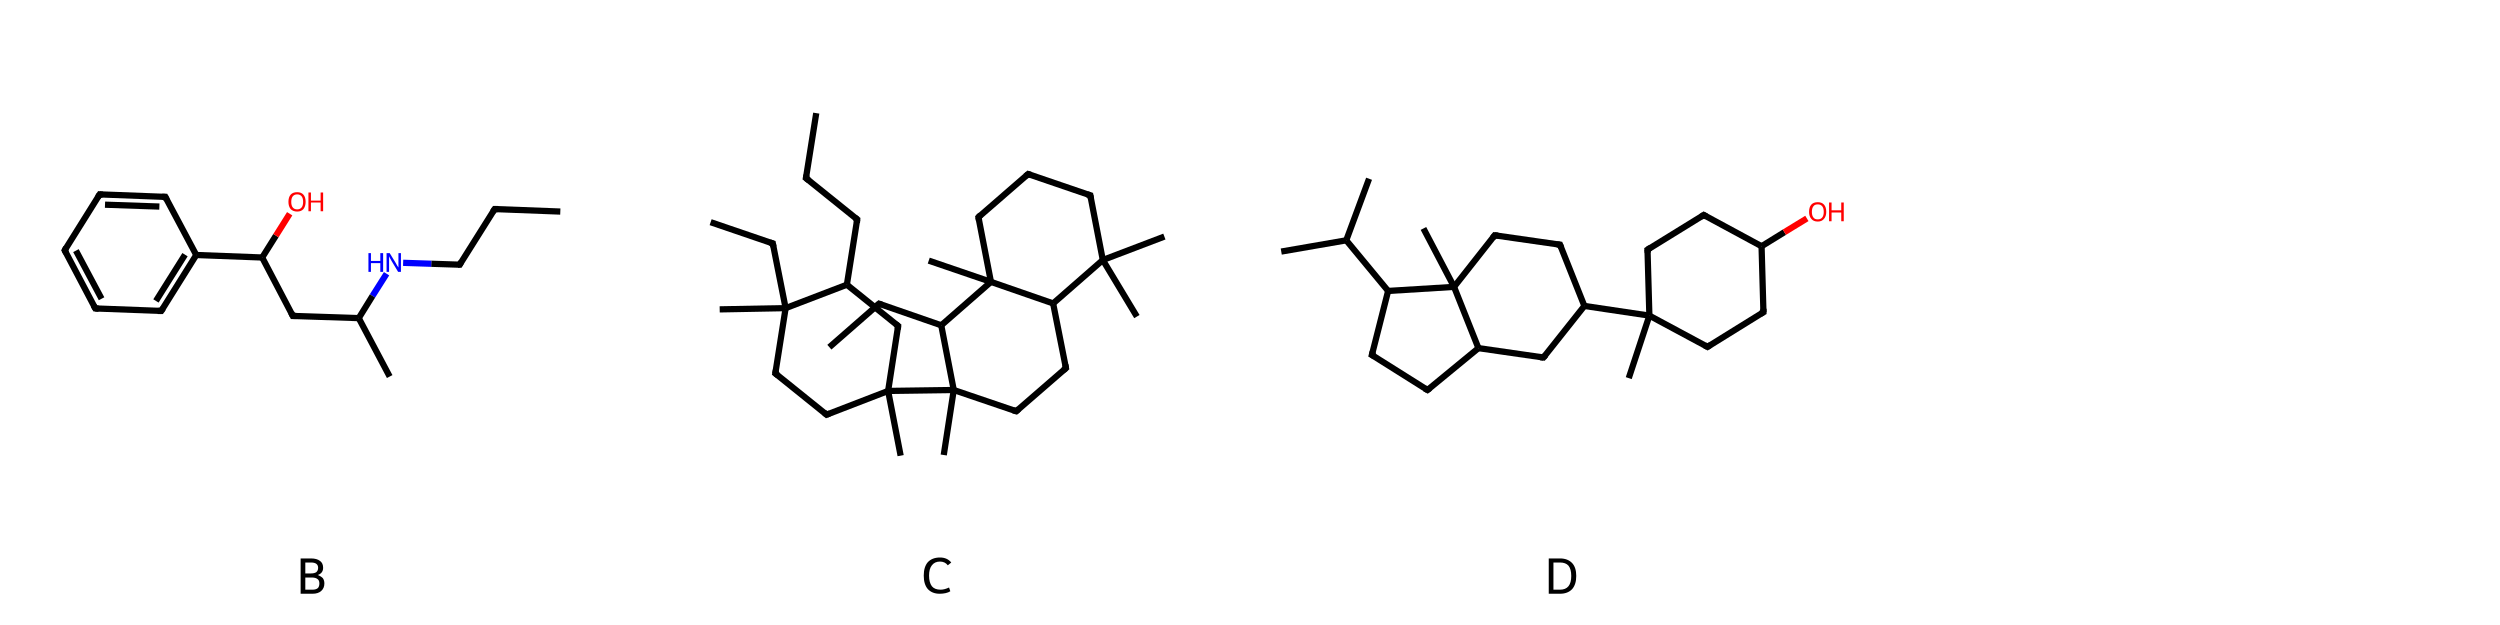 <svg xmlns="http://www.w3.org/2000/svg" xmlns:rdkit="http://www.rdkit.org/xml" xmlns:xlink="http://www.w3.org/1999/xlink" version="1.1" baseProfile="full" xml:space="preserve" width="800px" height="200px" viewBox="0 0 800 200">
<!-- END OF HEADER -->
<rect style="opacity:1.0;fill:#FFFFFF;stroke:none" width="800.0" height="200.0" x="0.0" y="0.0"> </rect>
<path class="bond-0 atom-0 atom-1" d="M 179.3,67.7 L 158.3,66.9" style="fill:none;fill-rule:evenodd;stroke:#000000;stroke-width:2.0px;stroke-linecap:butt;stroke-linejoin:miter;stroke-opacity:1"/>
<path class="bond-1 atom-1 atom-2" d="M 158.3,66.9 L 147.1,84.7" style="fill:none;fill-rule:evenodd;stroke:#000000;stroke-width:2.0px;stroke-linecap:butt;stroke-linejoin:miter;stroke-opacity:1"/>
<path class="bond-2 atom-2 atom-3" d="M 147.1,84.7 L 138.0,84.4" style="fill:none;fill-rule:evenodd;stroke:#000000;stroke-width:2.0px;stroke-linecap:butt;stroke-linejoin:miter;stroke-opacity:1"/>
<path class="bond-2 atom-2 atom-3" d="M 138.0,84.4 L 129.0,84.1" style="fill:none;fill-rule:evenodd;stroke:#0000FF;stroke-width:2.0px;stroke-linecap:butt;stroke-linejoin:miter;stroke-opacity:1"/>
<path class="bond-3 atom-3 atom-4" d="M 123.7,87.6 L 119.2,94.7" style="fill:none;fill-rule:evenodd;stroke:#0000FF;stroke-width:2.0px;stroke-linecap:butt;stroke-linejoin:miter;stroke-opacity:1"/>
<path class="bond-3 atom-3 atom-4" d="M 119.2,94.7 L 114.8,101.8" style="fill:none;fill-rule:evenodd;stroke:#000000;stroke-width:2.0px;stroke-linecap:butt;stroke-linejoin:miter;stroke-opacity:1"/>
<path class="bond-4 atom-4 atom-5" d="M 114.8,101.8 L 124.7,120.5" style="fill:none;fill-rule:evenodd;stroke:#000000;stroke-width:2.0px;stroke-linecap:butt;stroke-linejoin:miter;stroke-opacity:1"/>
<path class="bond-5 atom-4 atom-6" d="M 114.8,101.8 L 93.7,101.1" style="fill:none;fill-rule:evenodd;stroke:#000000;stroke-width:2.0px;stroke-linecap:butt;stroke-linejoin:miter;stroke-opacity:1"/>
<path class="bond-6 atom-6 atom-7" d="M 93.7,101.1 L 83.9,82.4" style="fill:none;fill-rule:evenodd;stroke:#000000;stroke-width:2.0px;stroke-linecap:butt;stroke-linejoin:miter;stroke-opacity:1"/>
<path class="bond-7 atom-7 atom-8" d="M 83.9,82.4 L 88.3,75.4" style="fill:none;fill-rule:evenodd;stroke:#000000;stroke-width:2.0px;stroke-linecap:butt;stroke-linejoin:miter;stroke-opacity:1"/>
<path class="bond-7 atom-7 atom-8" d="M 88.3,75.4 L 92.7,68.4" style="fill:none;fill-rule:evenodd;stroke:#FF0000;stroke-width:2.0px;stroke-linecap:butt;stroke-linejoin:miter;stroke-opacity:1"/>
<path class="bond-8 atom-7 atom-9" d="M 83.9,82.4 L 62.8,81.6" style="fill:none;fill-rule:evenodd;stroke:#000000;stroke-width:2.0px;stroke-linecap:butt;stroke-linejoin:miter;stroke-opacity:1"/>
<path class="bond-9 atom-9 atom-10" d="M 62.8,81.6 L 51.6,99.5" style="fill:none;fill-rule:evenodd;stroke:#000000;stroke-width:2.0px;stroke-linecap:butt;stroke-linejoin:miter;stroke-opacity:1"/>
<path class="bond-9 atom-9 atom-10" d="M 59.2,81.5 L 49.9,96.3" style="fill:none;fill-rule:evenodd;stroke:#000000;stroke-width:2.0px;stroke-linecap:butt;stroke-linejoin:miter;stroke-opacity:1"/>
<path class="bond-10 atom-10 atom-11" d="M 51.6,99.5 L 30.5,98.7" style="fill:none;fill-rule:evenodd;stroke:#000000;stroke-width:2.0px;stroke-linecap:butt;stroke-linejoin:miter;stroke-opacity:1"/>
<path class="bond-11 atom-11 atom-12" d="M 30.5,98.7 L 20.7,80.1" style="fill:none;fill-rule:evenodd;stroke:#000000;stroke-width:2.0px;stroke-linecap:butt;stroke-linejoin:miter;stroke-opacity:1"/>
<path class="bond-11 atom-11 atom-12" d="M 32.5,95.6 L 24.3,80.2" style="fill:none;fill-rule:evenodd;stroke:#000000;stroke-width:2.0px;stroke-linecap:butt;stroke-linejoin:miter;stroke-opacity:1"/>
<path class="bond-12 atom-12 atom-13" d="M 20.7,80.1 L 31.9,62.2" style="fill:none;fill-rule:evenodd;stroke:#000000;stroke-width:2.0px;stroke-linecap:butt;stroke-linejoin:miter;stroke-opacity:1"/>
<path class="bond-13 atom-13 atom-14" d="M 31.9,62.2 L 52.9,63.0" style="fill:none;fill-rule:evenodd;stroke:#000000;stroke-width:2.0px;stroke-linecap:butt;stroke-linejoin:miter;stroke-opacity:1"/>
<path class="bond-13 atom-13 atom-14" d="M 33.6,65.5 L 51.0,66.1" style="fill:none;fill-rule:evenodd;stroke:#000000;stroke-width:2.0px;stroke-linecap:butt;stroke-linejoin:miter;stroke-opacity:1"/>
<path class="bond-14 atom-14 atom-9" d="M 52.9,63.0 L 62.8,81.6" style="fill:none;fill-rule:evenodd;stroke:#000000;stroke-width:2.0px;stroke-linecap:butt;stroke-linejoin:miter;stroke-opacity:1"/>
<path d="M 159.3,66.9 L 158.3,66.9 L 157.7,67.8" style="fill:none;stroke:#000000;stroke-width:2.0px;stroke-linecap:butt;stroke-linejoin:miter;stroke-opacity:1;"/>
<path d="M 147.6,83.8 L 147.1,84.7 L 146.6,84.7" style="fill:none;stroke:#000000;stroke-width:2.0px;stroke-linecap:butt;stroke-linejoin:miter;stroke-opacity:1;"/>
<path d="M 94.8,101.1 L 93.7,101.1 L 93.2,100.1" style="fill:none;stroke:#000000;stroke-width:2.0px;stroke-linecap:butt;stroke-linejoin:miter;stroke-opacity:1;"/>
<path d="M 52.2,98.6 L 51.6,99.5 L 50.5,99.5" style="fill:none;stroke:#000000;stroke-width:2.0px;stroke-linecap:butt;stroke-linejoin:miter;stroke-opacity:1;"/>
<path d="M 31.6,98.8 L 30.5,98.7 L 30.0,97.8" style="fill:none;stroke:#000000;stroke-width:2.0px;stroke-linecap:butt;stroke-linejoin:miter;stroke-opacity:1;"/>
<path d="M 21.2,81.0 L 20.7,80.1 L 21.2,79.2" style="fill:none;stroke:#000000;stroke-width:2.0px;stroke-linecap:butt;stroke-linejoin:miter;stroke-opacity:1;"/>
<path d="M 31.3,63.1 L 31.9,62.2 L 32.9,62.3" style="fill:none;stroke:#000000;stroke-width:2.0px;stroke-linecap:butt;stroke-linejoin:miter;stroke-opacity:1;"/>
<path d="M 51.9,63.0 L 52.9,63.0 L 53.4,64.0" style="fill:none;stroke:#000000;stroke-width:2.0px;stroke-linecap:butt;stroke-linejoin:miter;stroke-opacity:1;"/>
<path class="atom-3" d="M 117.9 81.0 L 118.7 81.0 L 118.7 83.5 L 121.7 83.5 L 121.7 81.0 L 122.6 81.0 L 122.6 87.0 L 121.7 87.0 L 121.7 84.2 L 118.7 84.2 L 118.7 87.0 L 117.9 87.0 L 117.9 81.0 " fill="#0000FF"/>
<path class="atom-3" d="M 124.7 81.0 L 126.6 84.1 Q 126.8 84.5, 127.1 85.0 Q 127.5 85.6, 127.5 85.6 L 127.5 81.0 L 128.3 81.0 L 128.3 87.0 L 127.4 87.0 L 125.3 83.5 Q 125.1 83.1, 124.8 82.6 Q 124.6 82.2, 124.5 82.0 L 124.5 87.0 L 123.7 87.0 L 123.7 81.0 L 124.7 81.0 " fill="#0000FF"/>
<path class="atom-8" d="M 92.3 64.6 Q 92.3 63.1, 93.0 62.3 Q 93.7 61.5, 95.1 61.5 Q 96.4 61.5, 97.1 62.3 Q 97.8 63.1, 97.8 64.6 Q 97.8 66.0, 97.1 66.9 Q 96.4 67.7, 95.1 67.7 Q 93.8 67.7, 93.0 66.9 Q 92.3 66.0, 92.3 64.6 M 95.1 67.0 Q 96.0 67.0, 96.5 66.4 Q 97.0 65.8, 97.0 64.6 Q 97.0 63.4, 96.5 62.8 Q 96.0 62.2, 95.1 62.2 Q 94.2 62.2, 93.7 62.8 Q 93.2 63.4, 93.2 64.6 Q 93.2 65.8, 93.7 66.4 Q 94.2 67.0, 95.1 67.0 " fill="#FF0000"/>
<path class="atom-8" d="M 98.7 61.6 L 99.5 61.6 L 99.5 64.2 L 102.6 64.2 L 102.6 61.6 L 103.4 61.6 L 103.4 67.6 L 102.6 67.6 L 102.6 64.8 L 99.5 64.8 L 99.5 67.6 L 98.7 67.6 L 98.7 61.6 " fill="#FF0000"/>
<path class="legend" d="M 101.7 184.0 Q 102.7 184.4, 103.3 185.0 Q 103.8 185.7, 103.8 186.7 Q 103.8 188.2, 102.8 189.1 Q 101.8 190.0, 100.0 190.0 L 96.2 190.0 L 96.2 178.7 L 99.5 178.7 Q 101.4 178.7, 102.4 179.5 Q 103.4 180.2, 103.4 181.7 Q 103.4 183.4, 101.7 184.0 M 97.7 180.0 L 97.7 183.5 L 99.5 183.5 Q 100.6 183.5, 101.2 183.1 Q 101.8 182.6, 101.8 181.7 Q 101.8 180.0, 99.5 180.0 L 97.7 180.0 M 100.0 188.7 Q 101.1 188.7, 101.7 188.2 Q 102.2 187.7, 102.2 186.7 Q 102.2 185.7, 101.6 185.3 Q 101.0 184.8, 99.7 184.8 L 97.7 184.8 L 97.7 188.7 L 100.0 188.7 " fill="#000000"/>
<path class="bond-0 atom-0 atom-1" d="M 261.2,36.2 L 257.9,57.0" style="fill:none;fill-rule:evenodd;stroke:#000000;stroke-width:2.0px;stroke-linecap:butt;stroke-linejoin:miter;stroke-opacity:1"/>
<path class="bond-1 atom-1 atom-2" d="M 257.9,57.0 L 274.3,70.2" style="fill:none;fill-rule:evenodd;stroke:#000000;stroke-width:2.0px;stroke-linecap:butt;stroke-linejoin:miter;stroke-opacity:1"/>
<path class="bond-2 atom-2 atom-3" d="M 274.3,70.2 L 271.0,91.1" style="fill:none;fill-rule:evenodd;stroke:#000000;stroke-width:2.0px;stroke-linecap:butt;stroke-linejoin:miter;stroke-opacity:1"/>
<path class="bond-3 atom-3 atom-4" d="M 271.0,91.1 L 287.4,104.3" style="fill:none;fill-rule:evenodd;stroke:#000000;stroke-width:2.0px;stroke-linecap:butt;stroke-linejoin:miter;stroke-opacity:1"/>
<path class="bond-4 atom-4 atom-5" d="M 287.4,104.3 L 284.2,125.1" style="fill:none;fill-rule:evenodd;stroke:#000000;stroke-width:2.0px;stroke-linecap:butt;stroke-linejoin:miter;stroke-opacity:1"/>
<path class="bond-5 atom-5 atom-6" d="M 284.2,125.1 L 288.2,145.8" style="fill:none;fill-rule:evenodd;stroke:#000000;stroke-width:2.0px;stroke-linecap:butt;stroke-linejoin:miter;stroke-opacity:1"/>
<path class="bond-6 atom-5 atom-7" d="M 284.2,125.1 L 305.2,124.8" style="fill:none;fill-rule:evenodd;stroke:#000000;stroke-width:2.0px;stroke-linecap:butt;stroke-linejoin:miter;stroke-opacity:1"/>
<path class="bond-7 atom-7 atom-8" d="M 305.2,124.8 L 302.0,145.6" style="fill:none;fill-rule:evenodd;stroke:#000000;stroke-width:2.0px;stroke-linecap:butt;stroke-linejoin:miter;stroke-opacity:1"/>
<path class="bond-8 atom-7 atom-9" d="M 305.2,124.8 L 325.2,131.6" style="fill:none;fill-rule:evenodd;stroke:#000000;stroke-width:2.0px;stroke-linecap:butt;stroke-linejoin:miter;stroke-opacity:1"/>
<path class="bond-9 atom-9 atom-10" d="M 325.2,131.6 L 341.1,117.8" style="fill:none;fill-rule:evenodd;stroke:#000000;stroke-width:2.0px;stroke-linecap:butt;stroke-linejoin:miter;stroke-opacity:1"/>
<path class="bond-10 atom-10 atom-11" d="M 341.1,117.8 L 337.0,97.1" style="fill:none;fill-rule:evenodd;stroke:#000000;stroke-width:2.0px;stroke-linecap:butt;stroke-linejoin:miter;stroke-opacity:1"/>
<path class="bond-11 atom-11 atom-12" d="M 337.0,97.1 L 352.9,83.2" style="fill:none;fill-rule:evenodd;stroke:#000000;stroke-width:2.0px;stroke-linecap:butt;stroke-linejoin:miter;stroke-opacity:1"/>
<path class="bond-12 atom-12 atom-13" d="M 352.9,83.2 L 372.6,75.7" style="fill:none;fill-rule:evenodd;stroke:#000000;stroke-width:2.0px;stroke-linecap:butt;stroke-linejoin:miter;stroke-opacity:1"/>
<path class="bond-13 atom-12 atom-14" d="M 352.9,83.2 L 363.8,101.3" style="fill:none;fill-rule:evenodd;stroke:#000000;stroke-width:2.0px;stroke-linecap:butt;stroke-linejoin:miter;stroke-opacity:1"/>
<path class="bond-14 atom-12 atom-15" d="M 352.9,83.2 L 348.9,62.5" style="fill:none;fill-rule:evenodd;stroke:#000000;stroke-width:2.0px;stroke-linecap:butt;stroke-linejoin:miter;stroke-opacity:1"/>
<path class="bond-15 atom-15 atom-16" d="M 348.9,62.5 L 329.0,55.7" style="fill:none;fill-rule:evenodd;stroke:#000000;stroke-width:2.0px;stroke-linecap:butt;stroke-linejoin:miter;stroke-opacity:1"/>
<path class="bond-16 atom-16 atom-17" d="M 329.0,55.7 L 313.1,69.5" style="fill:none;fill-rule:evenodd;stroke:#000000;stroke-width:2.0px;stroke-linecap:butt;stroke-linejoin:miter;stroke-opacity:1"/>
<path class="bond-17 atom-17 atom-18" d="M 313.1,69.5 L 317.1,90.2" style="fill:none;fill-rule:evenodd;stroke:#000000;stroke-width:2.0px;stroke-linecap:butt;stroke-linejoin:miter;stroke-opacity:1"/>
<path class="bond-18 atom-18 atom-19" d="M 317.1,90.2 L 297.2,83.4" style="fill:none;fill-rule:evenodd;stroke:#000000;stroke-width:2.0px;stroke-linecap:butt;stroke-linejoin:miter;stroke-opacity:1"/>
<path class="bond-19 atom-18 atom-20" d="M 317.1,90.2 L 301.2,104.1" style="fill:none;fill-rule:evenodd;stroke:#000000;stroke-width:2.0px;stroke-linecap:butt;stroke-linejoin:miter;stroke-opacity:1"/>
<path class="bond-20 atom-20 atom-21" d="M 301.2,104.1 L 281.3,97.2" style="fill:none;fill-rule:evenodd;stroke:#000000;stroke-width:2.0px;stroke-linecap:butt;stroke-linejoin:miter;stroke-opacity:1"/>
<path class="bond-21 atom-21 atom-22" d="M 281.3,97.2 L 265.4,111.1" style="fill:none;fill-rule:evenodd;stroke:#000000;stroke-width:2.0px;stroke-linecap:butt;stroke-linejoin:miter;stroke-opacity:1"/>
<path class="bond-22 atom-5 atom-23" d="M 284.2,125.1 L 264.5,132.7" style="fill:none;fill-rule:evenodd;stroke:#000000;stroke-width:2.0px;stroke-linecap:butt;stroke-linejoin:miter;stroke-opacity:1"/>
<path class="bond-23 atom-23 atom-24" d="M 264.5,132.7 L 248.1,119.5" style="fill:none;fill-rule:evenodd;stroke:#000000;stroke-width:2.0px;stroke-linecap:butt;stroke-linejoin:miter;stroke-opacity:1"/>
<path class="bond-24 atom-24 atom-25" d="M 248.1,119.5 L 251.4,98.6" style="fill:none;fill-rule:evenodd;stroke:#000000;stroke-width:2.0px;stroke-linecap:butt;stroke-linejoin:miter;stroke-opacity:1"/>
<path class="bond-25 atom-25 atom-26" d="M 251.4,98.6 L 230.3,99.0" style="fill:none;fill-rule:evenodd;stroke:#000000;stroke-width:2.0px;stroke-linecap:butt;stroke-linejoin:miter;stroke-opacity:1"/>
<path class="bond-26 atom-25 atom-27" d="M 251.4,98.6 L 247.3,77.9" style="fill:none;fill-rule:evenodd;stroke:#000000;stroke-width:2.0px;stroke-linecap:butt;stroke-linejoin:miter;stroke-opacity:1"/>
<path class="bond-27 atom-27 atom-28" d="M 247.3,77.9 L 227.4,71.1" style="fill:none;fill-rule:evenodd;stroke:#000000;stroke-width:2.0px;stroke-linecap:butt;stroke-linejoin:miter;stroke-opacity:1"/>
<path class="bond-28 atom-25 atom-3" d="M 251.4,98.6 L 271.0,91.1" style="fill:none;fill-rule:evenodd;stroke:#000000;stroke-width:2.0px;stroke-linecap:butt;stroke-linejoin:miter;stroke-opacity:1"/>
<path class="bond-29 atom-20 atom-7" d="M 301.2,104.1 L 305.2,124.8" style="fill:none;fill-rule:evenodd;stroke:#000000;stroke-width:2.0px;stroke-linecap:butt;stroke-linejoin:miter;stroke-opacity:1"/>
<path class="bond-30 atom-18 atom-11" d="M 317.1,90.2 L 337.0,97.1" style="fill:none;fill-rule:evenodd;stroke:#000000;stroke-width:2.0px;stroke-linecap:butt;stroke-linejoin:miter;stroke-opacity:1"/>
<path d="M 258.1,56.0 L 257.9,57.0 L 258.8,57.7" style="fill:none;stroke:#000000;stroke-width:2.0px;stroke-linecap:butt;stroke-linejoin:miter;stroke-opacity:1;"/>
<path d="M 273.5,69.6 L 274.3,70.2 L 274.2,71.3" style="fill:none;stroke:#000000;stroke-width:2.0px;stroke-linecap:butt;stroke-linejoin:miter;stroke-opacity:1;"/>
<path d="M 286.6,103.7 L 287.4,104.3 L 287.3,105.4" style="fill:none;stroke:#000000;stroke-width:2.0px;stroke-linecap:butt;stroke-linejoin:miter;stroke-opacity:1;"/>
<path d="M 324.2,131.3 L 325.2,131.6 L 326.0,130.9" style="fill:none;stroke:#000000;stroke-width:2.0px;stroke-linecap:butt;stroke-linejoin:miter;stroke-opacity:1;"/>
<path d="M 340.3,118.5 L 341.1,117.8 L 340.9,116.7" style="fill:none;stroke:#000000;stroke-width:2.0px;stroke-linecap:butt;stroke-linejoin:miter;stroke-opacity:1;"/>
<path d="M 349.1,63.6 L 348.9,62.5 L 347.9,62.2" style="fill:none;stroke:#000000;stroke-width:2.0px;stroke-linecap:butt;stroke-linejoin:miter;stroke-opacity:1;"/>
<path d="M 329.9,56.0 L 329.0,55.7 L 328.2,56.4" style="fill:none;stroke:#000000;stroke-width:2.0px;stroke-linecap:butt;stroke-linejoin:miter;stroke-opacity:1;"/>
<path d="M 313.8,68.8 L 313.1,69.5 L 313.3,70.6" style="fill:none;stroke:#000000;stroke-width:2.0px;stroke-linecap:butt;stroke-linejoin:miter;stroke-opacity:1;"/>
<path d="M 282.3,97.6 L 281.3,97.2 L 280.5,97.9" style="fill:none;stroke:#000000;stroke-width:2.0px;stroke-linecap:butt;stroke-linejoin:miter;stroke-opacity:1;"/>
<path d="M 265.5,132.3 L 264.5,132.7 L 263.7,132.0" style="fill:none;stroke:#000000;stroke-width:2.0px;stroke-linecap:butt;stroke-linejoin:miter;stroke-opacity:1;"/>
<path d="M 248.9,120.1 L 248.1,119.5 L 248.3,118.4" style="fill:none;stroke:#000000;stroke-width:2.0px;stroke-linecap:butt;stroke-linejoin:miter;stroke-opacity:1;"/>
<path d="M 247.5,79.0 L 247.3,77.9 L 246.3,77.6" style="fill:none;stroke:#000000;stroke-width:2.0px;stroke-linecap:butt;stroke-linejoin:miter;stroke-opacity:1;"/>
<path class="legend" d="M 295.6 184.2 Q 295.6 181.4, 296.9 179.9 Q 298.3 178.4, 300.8 178.4 Q 303.1 178.4, 304.4 180.0 L 303.3 180.9 Q 302.4 179.7, 300.8 179.7 Q 299.1 179.7, 298.2 180.9 Q 297.3 182.0, 297.3 184.2 Q 297.3 186.4, 298.2 187.6 Q 299.1 188.7, 301.0 188.7 Q 302.2 188.7, 303.7 188.0 L 304.1 189.2 Q 303.5 189.6, 302.6 189.8 Q 301.7 190.0, 300.7 190.0 Q 298.3 190.0, 296.9 188.5 Q 295.6 187.0, 295.6 184.2 " fill="#000000"/>
<path class="bond-0 atom-0 atom-1" d="M 410.0,80.5 L 430.8,76.9" style="fill:none;fill-rule:evenodd;stroke:#000000;stroke-width:2.0px;stroke-linecap:butt;stroke-linejoin:miter;stroke-opacity:1"/>
<path class="bond-1 atom-1 atom-2" d="M 430.8,76.9 L 438.1,57.2" style="fill:none;fill-rule:evenodd;stroke:#000000;stroke-width:2.0px;stroke-linecap:butt;stroke-linejoin:miter;stroke-opacity:1"/>
<path class="bond-2 atom-1 atom-3" d="M 430.8,76.9 L 444.2,93.1" style="fill:none;fill-rule:evenodd;stroke:#000000;stroke-width:2.0px;stroke-linecap:butt;stroke-linejoin:miter;stroke-opacity:1"/>
<path class="bond-3 atom-3 atom-4" d="M 444.2,93.1 L 439.0,113.6" style="fill:none;fill-rule:evenodd;stroke:#000000;stroke-width:2.0px;stroke-linecap:butt;stroke-linejoin:miter;stroke-opacity:1"/>
<path class="bond-4 atom-4 atom-5" d="M 439.0,113.6 L 456.8,124.8" style="fill:none;fill-rule:evenodd;stroke:#000000;stroke-width:2.0px;stroke-linecap:butt;stroke-linejoin:miter;stroke-opacity:1"/>
<path class="bond-5 atom-5 atom-6" d="M 456.8,124.8 L 473.1,111.4" style="fill:none;fill-rule:evenodd;stroke:#000000;stroke-width:2.0px;stroke-linecap:butt;stroke-linejoin:miter;stroke-opacity:1"/>
<path class="bond-6 atom-6 atom-7" d="M 473.1,111.4 L 493.9,114.4" style="fill:none;fill-rule:evenodd;stroke:#000000;stroke-width:2.0px;stroke-linecap:butt;stroke-linejoin:miter;stroke-opacity:1"/>
<path class="bond-7 atom-7 atom-8" d="M 493.9,114.4 L 507.0,97.9" style="fill:none;fill-rule:evenodd;stroke:#000000;stroke-width:2.0px;stroke-linecap:butt;stroke-linejoin:miter;stroke-opacity:1"/>
<path class="bond-8 atom-8 atom-9" d="M 507.0,97.9 L 527.8,101.0" style="fill:none;fill-rule:evenodd;stroke:#000000;stroke-width:2.0px;stroke-linecap:butt;stroke-linejoin:miter;stroke-opacity:1"/>
<path class="bond-9 atom-9 atom-10" d="M 527.8,101.0 L 521.2,121.0" style="fill:none;fill-rule:evenodd;stroke:#000000;stroke-width:2.0px;stroke-linecap:butt;stroke-linejoin:miter;stroke-opacity:1"/>
<path class="bond-10 atom-9 atom-11" d="M 527.8,101.0 L 527.2,79.9" style="fill:none;fill-rule:evenodd;stroke:#000000;stroke-width:2.0px;stroke-linecap:butt;stroke-linejoin:miter;stroke-opacity:1"/>
<path class="bond-11 atom-11 atom-12" d="M 527.2,79.9 L 545.2,68.8" style="fill:none;fill-rule:evenodd;stroke:#000000;stroke-width:2.0px;stroke-linecap:butt;stroke-linejoin:miter;stroke-opacity:1"/>
<path class="bond-12 atom-12 atom-13" d="M 545.2,68.8 L 563.7,78.8" style="fill:none;fill-rule:evenodd;stroke:#000000;stroke-width:2.0px;stroke-linecap:butt;stroke-linejoin:miter;stroke-opacity:1"/>
<path class="bond-13 atom-13 atom-14" d="M 563.7,78.8 L 571.0,74.3" style="fill:none;fill-rule:evenodd;stroke:#000000;stroke-width:2.0px;stroke-linecap:butt;stroke-linejoin:miter;stroke-opacity:1"/>
<path class="bond-13 atom-13 atom-14" d="M 571.0,74.3 L 578.2,69.9" style="fill:none;fill-rule:evenodd;stroke:#FF0000;stroke-width:2.0px;stroke-linecap:butt;stroke-linejoin:miter;stroke-opacity:1"/>
<path class="bond-14 atom-13 atom-15" d="M 563.7,78.8 L 564.3,99.9" style="fill:none;fill-rule:evenodd;stroke:#000000;stroke-width:2.0px;stroke-linecap:butt;stroke-linejoin:miter;stroke-opacity:1"/>
<path class="bond-15 atom-15 atom-16" d="M 564.3,99.9 L 546.4,111.0" style="fill:none;fill-rule:evenodd;stroke:#000000;stroke-width:2.0px;stroke-linecap:butt;stroke-linejoin:miter;stroke-opacity:1"/>
<path class="bond-16 atom-8 atom-17" d="M 507.0,97.9 L 499.2,78.3" style="fill:none;fill-rule:evenodd;stroke:#000000;stroke-width:2.0px;stroke-linecap:butt;stroke-linejoin:miter;stroke-opacity:1"/>
<path class="bond-17 atom-17 atom-18" d="M 499.2,78.3 L 478.3,75.3" style="fill:none;fill-rule:evenodd;stroke:#000000;stroke-width:2.0px;stroke-linecap:butt;stroke-linejoin:miter;stroke-opacity:1"/>
<path class="bond-18 atom-18 atom-19" d="M 478.3,75.3 L 465.3,91.8" style="fill:none;fill-rule:evenodd;stroke:#000000;stroke-width:2.0px;stroke-linecap:butt;stroke-linejoin:miter;stroke-opacity:1"/>
<path class="bond-19 atom-19 atom-20" d="M 465.3,91.8 L 455.5,73.1" style="fill:none;fill-rule:evenodd;stroke:#000000;stroke-width:2.0px;stroke-linecap:butt;stroke-linejoin:miter;stroke-opacity:1"/>
<path class="bond-20 atom-19 atom-3" d="M 465.3,91.8 L 444.2,93.1" style="fill:none;fill-rule:evenodd;stroke:#000000;stroke-width:2.0px;stroke-linecap:butt;stroke-linejoin:miter;stroke-opacity:1"/>
<path class="bond-21 atom-19 atom-6" d="M 465.3,91.8 L 473.1,111.4" style="fill:none;fill-rule:evenodd;stroke:#000000;stroke-width:2.0px;stroke-linecap:butt;stroke-linejoin:miter;stroke-opacity:1"/>
<path class="bond-22 atom-16 atom-9" d="M 546.4,111.0 L 527.8,101.0" style="fill:none;fill-rule:evenodd;stroke:#000000;stroke-width:2.0px;stroke-linecap:butt;stroke-linejoin:miter;stroke-opacity:1"/>
<path d="M 439.3,112.5 L 439.0,113.6 L 439.9,114.1" style="fill:none;stroke:#000000;stroke-width:2.0px;stroke-linecap:butt;stroke-linejoin:miter;stroke-opacity:1;"/>
<path d="M 455.9,124.3 L 456.8,124.8 L 457.6,124.2" style="fill:none;stroke:#000000;stroke-width:2.0px;stroke-linecap:butt;stroke-linejoin:miter;stroke-opacity:1;"/>
<path d="M 492.9,114.3 L 493.9,114.4 L 494.6,113.6" style="fill:none;stroke:#000000;stroke-width:2.0px;stroke-linecap:butt;stroke-linejoin:miter;stroke-opacity:1;"/>
<path d="M 527.3,80.9 L 527.2,79.9 L 528.1,79.3" style="fill:none;stroke:#000000;stroke-width:2.0px;stroke-linecap:butt;stroke-linejoin:miter;stroke-opacity:1;"/>
<path d="M 544.3,69.4 L 545.2,68.8 L 546.1,69.3" style="fill:none;stroke:#000000;stroke-width:2.0px;stroke-linecap:butt;stroke-linejoin:miter;stroke-opacity:1;"/>
<path d="M 564.3,98.8 L 564.3,99.9 L 563.4,100.4" style="fill:none;stroke:#000000;stroke-width:2.0px;stroke-linecap:butt;stroke-linejoin:miter;stroke-opacity:1;"/>
<path d="M 547.3,110.4 L 546.4,111.0 L 545.5,110.5" style="fill:none;stroke:#000000;stroke-width:2.0px;stroke-linecap:butt;stroke-linejoin:miter;stroke-opacity:1;"/>
<path d="M 499.6,79.3 L 499.2,78.3 L 498.2,78.2" style="fill:none;stroke:#000000;stroke-width:2.0px;stroke-linecap:butt;stroke-linejoin:miter;stroke-opacity:1;"/>
<path d="M 479.4,75.4 L 478.3,75.3 L 477.7,76.1" style="fill:none;stroke:#000000;stroke-width:2.0px;stroke-linecap:butt;stroke-linejoin:miter;stroke-opacity:1;"/>
<path class="atom-14" d="M 578.9 67.8 Q 578.9 66.3, 579.6 65.5 Q 580.3 64.7, 581.7 64.7 Q 583.0 64.7, 583.7 65.5 Q 584.4 66.3, 584.4 67.8 Q 584.4 69.2, 583.7 70.0 Q 583.0 70.9, 581.7 70.9 Q 580.3 70.9, 579.6 70.0 Q 578.9 69.2, 578.9 67.8 M 581.7 70.2 Q 582.6 70.2, 583.1 69.6 Q 583.6 69.0, 583.6 67.8 Q 583.6 66.6, 583.1 66.0 Q 582.6 65.4, 581.7 65.4 Q 580.7 65.4, 580.3 66.0 Q 579.8 66.6, 579.8 67.8 Q 579.8 69.0, 580.3 69.6 Q 580.7 70.2, 581.7 70.2 " fill="#FF0000"/>
<path class="atom-14" d="M 585.3 64.8 L 586.1 64.8 L 586.1 67.3 L 589.2 67.3 L 589.2 64.8 L 590.0 64.8 L 590.0 70.8 L 589.2 70.8 L 589.2 68.0 L 586.1 68.0 L 586.1 70.8 L 585.3 70.8 L 585.3 64.8 " fill="#FF0000"/>
<path class="legend" d="M 499.2 178.7 Q 501.7 178.7, 503.1 180.2 Q 504.4 181.6, 504.4 184.3 Q 504.4 187.0, 503.1 188.5 Q 501.7 190.0, 499.2 190.0 L 495.6 190.0 L 495.6 178.7 L 499.2 178.7 M 499.2 188.7 Q 501.0 188.7, 501.9 187.6 Q 502.8 186.5, 502.8 184.3 Q 502.8 182.1, 501.9 181.0 Q 501.0 180.0, 499.2 180.0 L 497.1 180.0 L 497.1 188.7 L 499.2 188.7 " fill="#000000"/>
</svg>